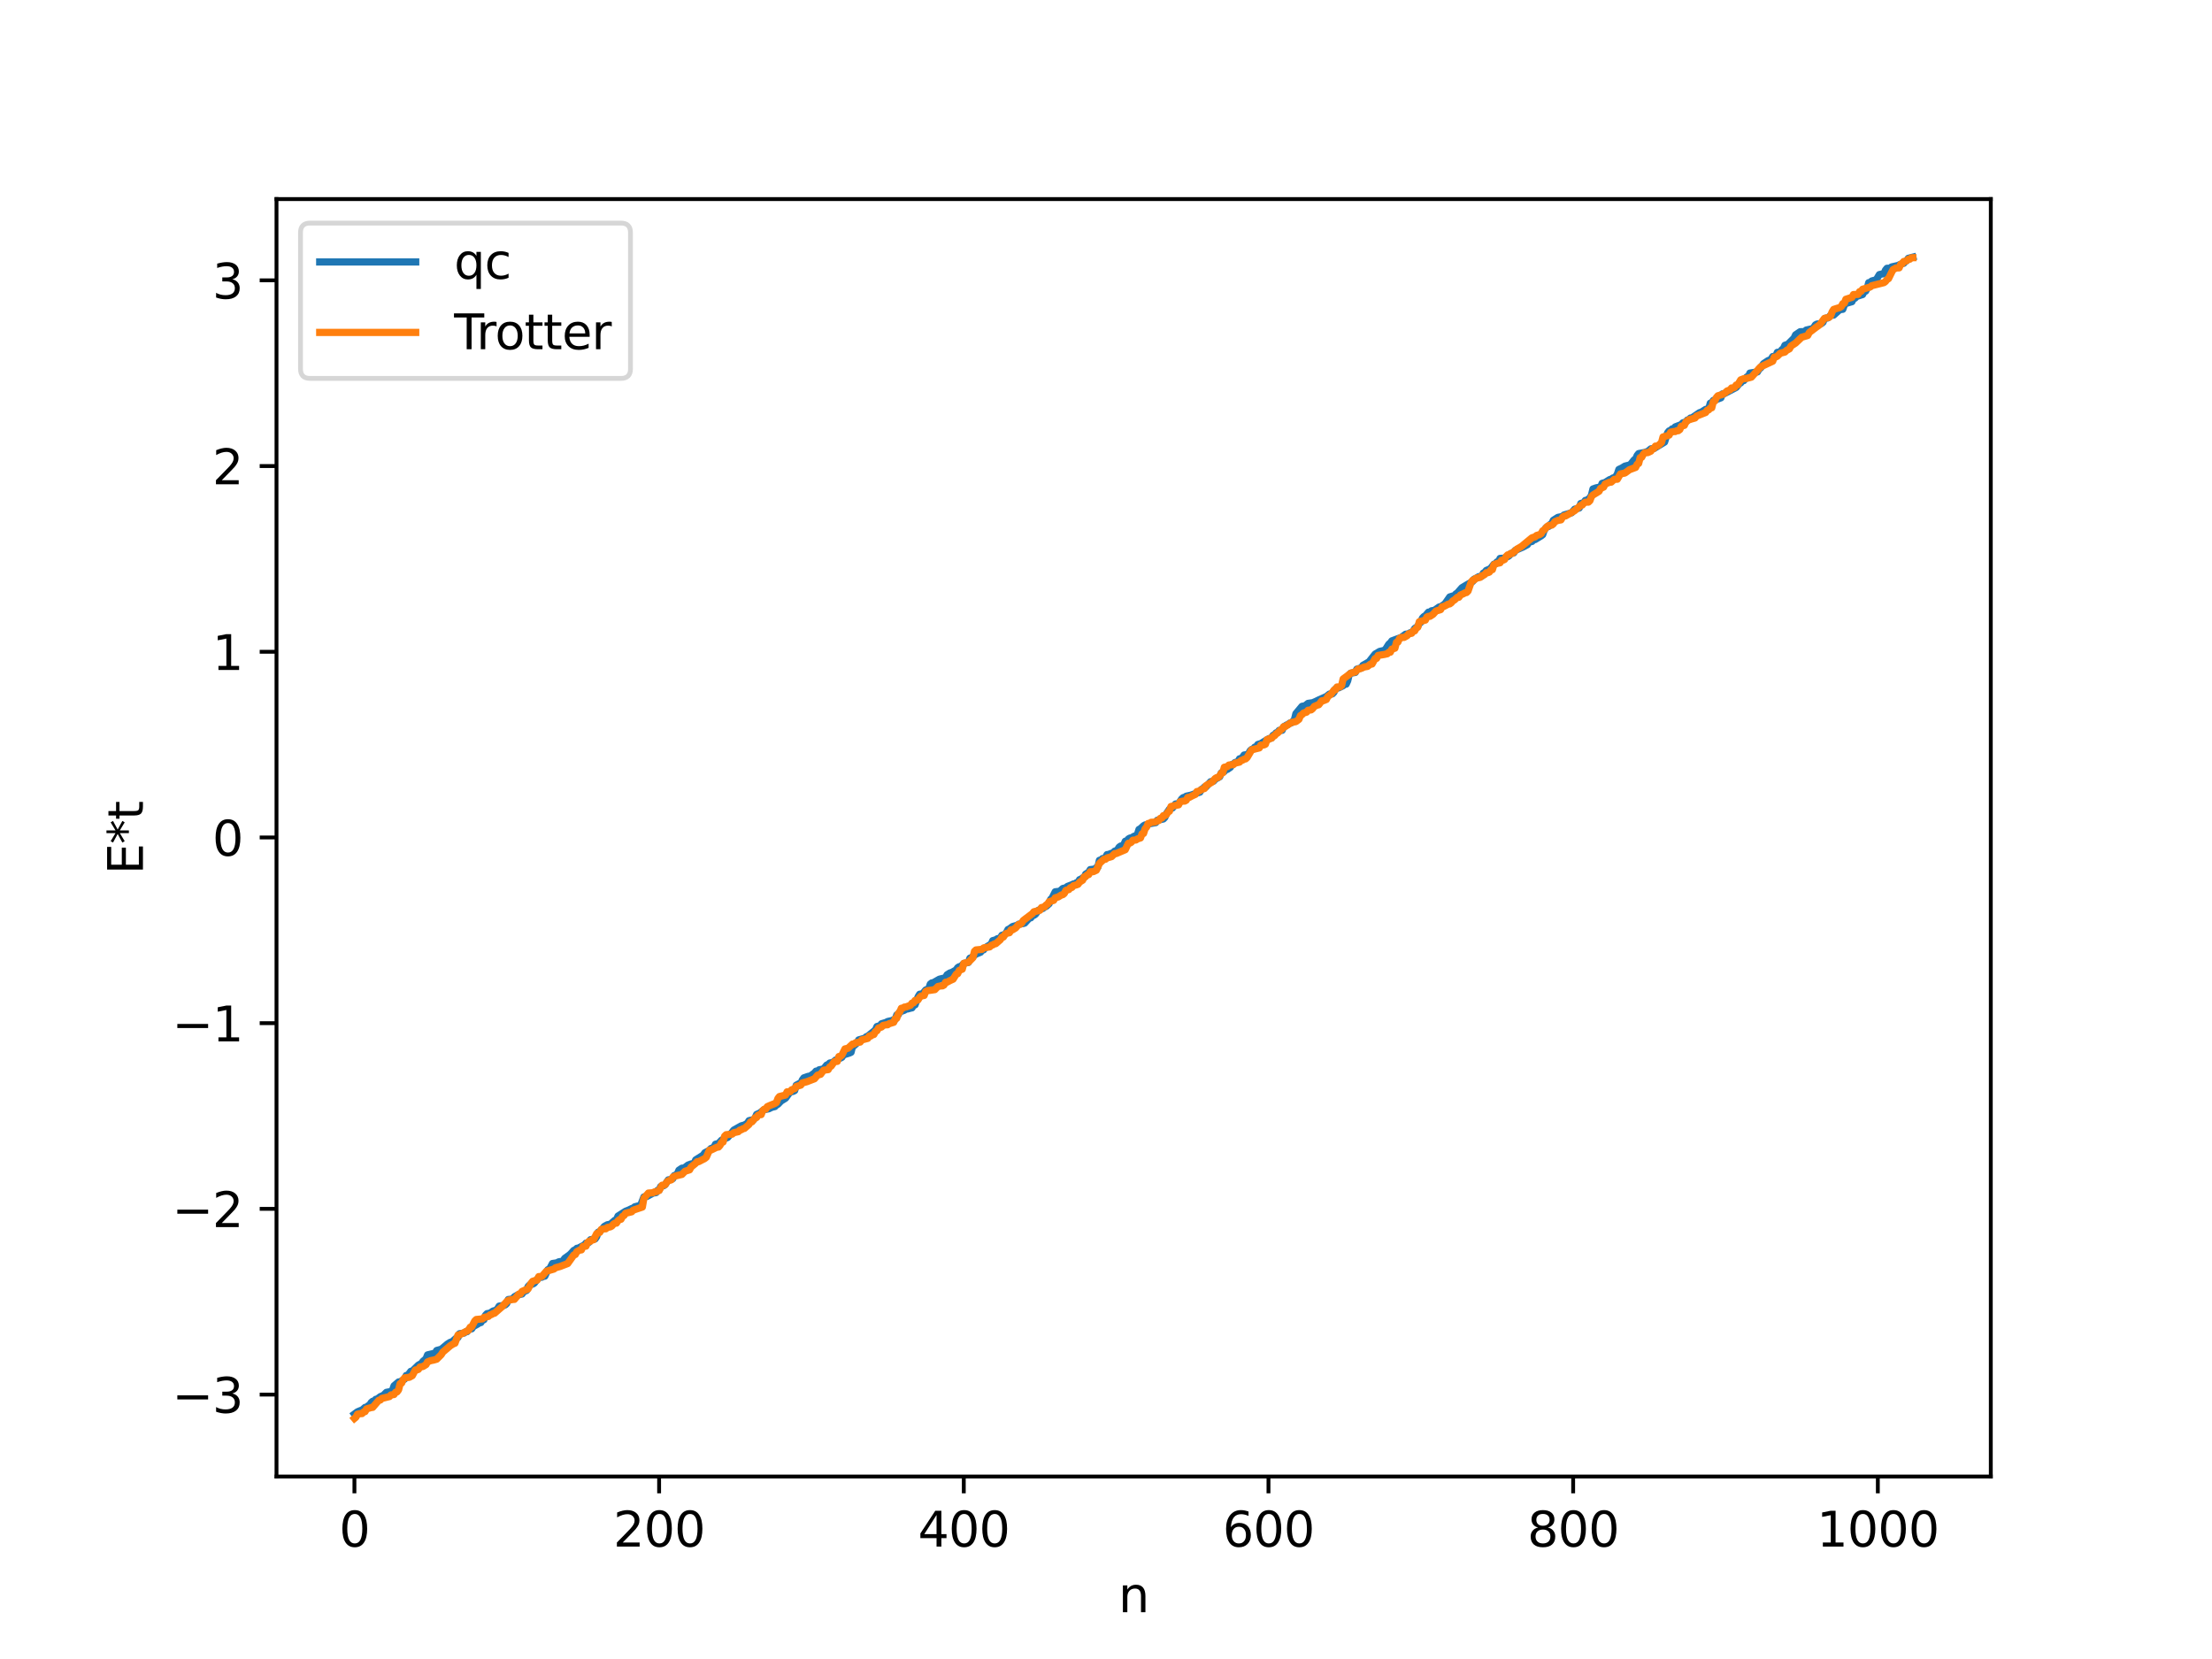 <?xml version="1.0" encoding="utf-8" standalone="no"?>
<!DOCTYPE svg PUBLIC "-//W3C//DTD SVG 1.1//EN"
  "http://www.w3.org/Graphics/SVG/1.1/DTD/svg11.dtd">
<svg xmlns:xlink="http://www.w3.org/1999/xlink" width="460.8pt" height="345.6pt" viewBox="0 0 460.8 345.6" xmlns="http://www.w3.org/2000/svg" version="1.1">
 <defs>
  <style type="text/css">*{stroke-linejoin: round; stroke-linecap: butt}</style>
 </defs>
 <g id="figure_1">
  <g id="patch_1">
   <path d="M 0 345.6 
L 460.8 345.6 
L 460.8 0 
L 0 0 
z
" style="fill: #ffffff"/>
  </g>
  <g id="axes_1">
   <g id="patch_2">
    <path d="M 57.6 307.584 
L 414.72 307.584 
L 414.72 41.472 
L 57.6 41.472 
z
" style="fill: #ffffff"/>
   </g>
   <g id="matplotlib.axis_1">
    <g id="xtick_1">
     <g id="line2d_1">
      <defs>
       <path id="m0842d72acb" d="M 0 0 
L 0 3.5 
" style="stroke: #000000; stroke-width: 0.8"/>
      </defs>
      <g>
       <use xlink:href="#m0842d72acb" x="73.833" y="307.584" style="stroke: #000000; stroke-width: 0.8"/>
      </g>
     </g>
     <g id="text_1">
      <!-- 0 -->
      <g transform="translate(70.651 322.182) scale(0.1 -0.1)">
       <defs>
        <path id="DejaVuSans-30" d="M 2034 4250 
Q 1547 4250 1301 3770 
Q 1056 3291 1056 2328 
Q 1056 1369 1301 889 
Q 1547 409 2034 409 
Q 2525 409 2770 889 
Q 3016 1369 3016 2328 
Q 3016 3291 2770 3770 
Q 2525 4250 2034 4250 
z
M 2034 4750 
Q 2819 4750 3233 4129 
Q 3647 3509 3647 2328 
Q 3647 1150 3233 529 
Q 2819 -91 2034 -91 
Q 1250 -91 836 529 
Q 422 1150 422 2328 
Q 422 3509 836 4129 
Q 1250 4750 2034 4750 
z
" transform="scale(0.016)"/>
       </defs>
       <use xlink:href="#DejaVuSans-30"/>
      </g>
     </g>
    </g>
    <g id="xtick_2">
     <g id="line2d_2">
      <g>
       <use xlink:href="#m0842d72acb" x="137.304" y="307.584" style="stroke: #000000; stroke-width: 0.8"/>
      </g>
     </g>
     <g id="text_2">
      <!-- 200 -->
      <g transform="translate(127.76 322.182) scale(0.1 -0.1)">
       <defs>
        <path id="DejaVuSans-32" d="M 1228 531 
L 3431 531 
L 3431 0 
L 469 0 
L 469 531 
Q 828 903 1448 1529 
Q 2069 2156 2228 2338 
Q 2531 2678 2651 2914 
Q 2772 3150 2772 3378 
Q 2772 3750 2511 3984 
Q 2250 4219 1831 4219 
Q 1534 4219 1204 4116 
Q 875 4013 500 3803 
L 500 4441 
Q 881 4594 1212 4672 
Q 1544 4750 1819 4750 
Q 2544 4750 2975 4387 
Q 3406 4025 3406 3419 
Q 3406 3131 3298 2873 
Q 3191 2616 2906 2266 
Q 2828 2175 2409 1742 
Q 1991 1309 1228 531 
z
" transform="scale(0.016)"/>
       </defs>
       <use xlink:href="#DejaVuSans-32"/>
       <use xlink:href="#DejaVuSans-30" x="63.623"/>
       <use xlink:href="#DejaVuSans-30" x="127.246"/>
      </g>
     </g>
    </g>
    <g id="xtick_3">
     <g id="line2d_3">
      <g>
       <use xlink:href="#m0842d72acb" x="200.775" y="307.584" style="stroke: #000000; stroke-width: 0.8"/>
      </g>
     </g>
     <g id="text_3">
      <!-- 400 -->
      <g transform="translate(191.231 322.182) scale(0.1 -0.1)">
       <defs>
        <path id="DejaVuSans-34" d="M 2419 4116 
L 825 1625 
L 2419 1625 
L 2419 4116 
z
M 2253 4666 
L 3047 4666 
L 3047 1625 
L 3713 1625 
L 3713 1100 
L 3047 1100 
L 3047 0 
L 2419 0 
L 2419 1100 
L 313 1100 
L 313 1709 
L 2253 4666 
z
" transform="scale(0.016)"/>
       </defs>
       <use xlink:href="#DejaVuSans-34"/>
       <use xlink:href="#DejaVuSans-30" x="63.623"/>
       <use xlink:href="#DejaVuSans-30" x="127.246"/>
      </g>
     </g>
    </g>
    <g id="xtick_4">
     <g id="line2d_4">
      <g>
       <use xlink:href="#m0842d72acb" x="264.246" y="307.584" style="stroke: #000000; stroke-width: 0.8"/>
      </g>
     </g>
     <g id="text_4">
      <!-- 600 -->
      <g transform="translate(254.702 322.182) scale(0.1 -0.1)">
       <defs>
        <path id="DejaVuSans-36" d="M 2113 2584 
Q 1688 2584 1439 2293 
Q 1191 2003 1191 1497 
Q 1191 994 1439 701 
Q 1688 409 2113 409 
Q 2538 409 2786 701 
Q 3034 994 3034 1497 
Q 3034 2003 2786 2293 
Q 2538 2584 2113 2584 
z
M 3366 4563 
L 3366 3988 
Q 3128 4100 2886 4159 
Q 2644 4219 2406 4219 
Q 1781 4219 1451 3797 
Q 1122 3375 1075 2522 
Q 1259 2794 1537 2939 
Q 1816 3084 2150 3084 
Q 2853 3084 3261 2657 
Q 3669 2231 3669 1497 
Q 3669 778 3244 343 
Q 2819 -91 2113 -91 
Q 1303 -91 875 529 
Q 447 1150 447 2328 
Q 447 3434 972 4092 
Q 1497 4750 2381 4750 
Q 2619 4750 2861 4703 
Q 3103 4656 3366 4563 
z
" transform="scale(0.016)"/>
       </defs>
       <use xlink:href="#DejaVuSans-36"/>
       <use xlink:href="#DejaVuSans-30" x="63.623"/>
       <use xlink:href="#DejaVuSans-30" x="127.246"/>
      </g>
     </g>
    </g>
    <g id="xtick_5">
     <g id="line2d_5">
      <g>
       <use xlink:href="#m0842d72acb" x="327.717" y="307.584" style="stroke: #000000; stroke-width: 0.8"/>
      </g>
     </g>
     <g id="text_5">
      <!-- 800 -->
      <g transform="translate(318.173 322.182) scale(0.1 -0.1)">
       <defs>
        <path id="DejaVuSans-38" d="M 2034 2216 
Q 1584 2216 1326 1975 
Q 1069 1734 1069 1313 
Q 1069 891 1326 650 
Q 1584 409 2034 409 
Q 2484 409 2743 651 
Q 3003 894 3003 1313 
Q 3003 1734 2745 1975 
Q 2488 2216 2034 2216 
z
M 1403 2484 
Q 997 2584 770 2862 
Q 544 3141 544 3541 
Q 544 4100 942 4425 
Q 1341 4750 2034 4750 
Q 2731 4750 3128 4425 
Q 3525 4100 3525 3541 
Q 3525 3141 3298 2862 
Q 3072 2584 2669 2484 
Q 3125 2378 3379 2068 
Q 3634 1759 3634 1313 
Q 3634 634 3220 271 
Q 2806 -91 2034 -91 
Q 1263 -91 848 271 
Q 434 634 434 1313 
Q 434 1759 690 2068 
Q 947 2378 1403 2484 
z
M 1172 3481 
Q 1172 3119 1398 2916 
Q 1625 2713 2034 2713 
Q 2441 2713 2670 2916 
Q 2900 3119 2900 3481 
Q 2900 3844 2670 4047 
Q 2441 4250 2034 4250 
Q 1625 4250 1398 4047 
Q 1172 3844 1172 3481 
z
" transform="scale(0.016)"/>
       </defs>
       <use xlink:href="#DejaVuSans-38"/>
       <use xlink:href="#DejaVuSans-30" x="63.623"/>
       <use xlink:href="#DejaVuSans-30" x="127.246"/>
      </g>
     </g>
    </g>
    <g id="xtick_6">
     <g id="line2d_6">
      <g>
       <use xlink:href="#m0842d72acb" x="391.188" y="307.584" style="stroke: #000000; stroke-width: 0.8"/>
      </g>
     </g>
     <g id="text_6">
      <!-- 1000 -->
      <g transform="translate(378.463 322.182) scale(0.1 -0.1)">
       <defs>
        <path id="DejaVuSans-31" d="M 794 531 
L 1825 531 
L 1825 4091 
L 703 3866 
L 703 4441 
L 1819 4666 
L 2450 4666 
L 2450 531 
L 3481 531 
L 3481 0 
L 794 0 
L 794 531 
z
" transform="scale(0.016)"/>
       </defs>
       <use xlink:href="#DejaVuSans-31"/>
       <use xlink:href="#DejaVuSans-30" x="63.623"/>
       <use xlink:href="#DejaVuSans-30" x="127.246"/>
       <use xlink:href="#DejaVuSans-30" x="190.869"/>
      </g>
     </g>
    </g>
    <g id="text_7">
     <!-- n -->
     <g transform="translate(232.991 335.861) scale(0.1 -0.1)">
      <defs>
       <path id="DejaVuSans-6e" d="M 3513 2113 
L 3513 0 
L 2938 0 
L 2938 2094 
Q 2938 2591 2744 2837 
Q 2550 3084 2163 3084 
Q 1697 3084 1428 2787 
Q 1159 2491 1159 1978 
L 1159 0 
L 581 0 
L 581 3500 
L 1159 3500 
L 1159 2956 
Q 1366 3272 1645 3428 
Q 1925 3584 2291 3584 
Q 2894 3584 3203 3211 
Q 3513 2838 3513 2113 
z
" transform="scale(0.016)"/>
      </defs>
      <use xlink:href="#DejaVuSans-6e"/>
     </g>
    </g>
   </g>
   <g id="matplotlib.axis_2">
    <g id="ytick_1">
     <g id="line2d_7">
      <defs>
       <path id="m49078c80a0" d="M 0 0 
L -3.5 0 
" style="stroke: #000000; stroke-width: 0.8"/>
      </defs>
      <g>
       <use xlink:href="#m49078c80a0" x="57.6" y="290.514" style="stroke: #000000; stroke-width: 0.8"/>
      </g>
     </g>
     <g id="text_8">
      <!-- −3 -->
      <g transform="translate(35.858 294.313) scale(0.1 -0.1)">
       <defs>
        <path id="DejaVuSans-2212" d="M 678 2272 
L 4684 2272 
L 4684 1741 
L 678 1741 
L 678 2272 
z
" transform="scale(0.016)"/>
        <path id="DejaVuSans-33" d="M 2597 2516 
Q 3050 2419 3304 2112 
Q 3559 1806 3559 1356 
Q 3559 666 3084 287 
Q 2609 -91 1734 -91 
Q 1441 -91 1130 -33 
Q 819 25 488 141 
L 488 750 
Q 750 597 1062 519 
Q 1375 441 1716 441 
Q 2309 441 2620 675 
Q 2931 909 2931 1356 
Q 2931 1769 2642 2001 
Q 2353 2234 1838 2234 
L 1294 2234 
L 1294 2753 
L 1863 2753 
Q 2328 2753 2575 2939 
Q 2822 3125 2822 3475 
Q 2822 3834 2567 4026 
Q 2313 4219 1838 4219 
Q 1578 4219 1281 4162 
Q 984 4106 628 3988 
L 628 4550 
Q 988 4650 1302 4700 
Q 1616 4750 1894 4750 
Q 2613 4750 3031 4423 
Q 3450 4097 3450 3541 
Q 3450 3153 3228 2886 
Q 3006 2619 2597 2516 
z
" transform="scale(0.016)"/>
       </defs>
       <use xlink:href="#DejaVuSans-2212"/>
       <use xlink:href="#DejaVuSans-33" x="83.789"/>
      </g>
     </g>
    </g>
    <g id="ytick_2">
     <g id="line2d_8">
      <g>
       <use xlink:href="#m49078c80a0" x="57.6" y="251.829" style="stroke: #000000; stroke-width: 0.8"/>
      </g>
     </g>
     <g id="text_9">
      <!-- −2 -->
      <g transform="translate(35.858 255.628) scale(0.1 -0.1)">
       <use xlink:href="#DejaVuSans-2212"/>
       <use xlink:href="#DejaVuSans-32" x="83.789"/>
      </g>
     </g>
    </g>
    <g id="ytick_3">
     <g id="line2d_9">
      <g>
       <use xlink:href="#m49078c80a0" x="57.6" y="213.143" style="stroke: #000000; stroke-width: 0.8"/>
      </g>
     </g>
     <g id="text_10">
      <!-- −1 -->
      <g transform="translate(35.858 216.943) scale(0.1 -0.1)">
       <use xlink:href="#DejaVuSans-2212"/>
       <use xlink:href="#DejaVuSans-31" x="83.789"/>
      </g>
     </g>
    </g>
    <g id="ytick_4">
     <g id="line2d_10">
      <g>
       <use xlink:href="#m49078c80a0" x="57.6" y="174.458" style="stroke: #000000; stroke-width: 0.8"/>
      </g>
     </g>
     <g id="text_11">
      <!-- 0 -->
      <g transform="translate(44.237 178.257) scale(0.1 -0.1)">
       <use xlink:href="#DejaVuSans-30"/>
      </g>
     </g>
    </g>
    <g id="ytick_5">
     <g id="line2d_11">
      <g>
       <use xlink:href="#m49078c80a0" x="57.6" y="135.772" style="stroke: #000000; stroke-width: 0.8"/>
      </g>
     </g>
     <g id="text_12">
      <!-- 1 -->
      <g transform="translate(44.237 139.572) scale(0.1 -0.1)">
       <use xlink:href="#DejaVuSans-31"/>
      </g>
     </g>
    </g>
    <g id="ytick_6">
     <g id="line2d_12">
      <g>
       <use xlink:href="#m49078c80a0" x="57.6" y="97.087" style="stroke: #000000; stroke-width: 0.8"/>
      </g>
     </g>
     <g id="text_13">
      <!-- 2 -->
      <g transform="translate(44.237 100.886) scale(0.1 -0.1)">
       <use xlink:href="#DejaVuSans-32"/>
      </g>
     </g>
    </g>
    <g id="ytick_7">
     <g id="line2d_13">
      <g>
       <use xlink:href="#m49078c80a0" x="57.6" y="58.401" style="stroke: #000000; stroke-width: 0.8"/>
      </g>
     </g>
     <g id="text_14">
      <!-- 3 -->
      <g transform="translate(44.237 62.201) scale(0.1 -0.1)">
       <use xlink:href="#DejaVuSans-33"/>
      </g>
     </g>
    </g>
    <g id="text_15">
     <!-- E*t -->
     <g transform="translate(29.778 182.148) rotate(-90) scale(0.1 -0.1)">
      <defs>
       <path id="DejaVuSans-45" d="M 628 4666 
L 3578 4666 
L 3578 4134 
L 1259 4134 
L 1259 2753 
L 3481 2753 
L 3481 2222 
L 1259 2222 
L 1259 531 
L 3634 531 
L 3634 0 
L 628 0 
L 628 4666 
z
" transform="scale(0.016)"/>
       <path id="DejaVuSans-2a" d="M 3009 3897 
L 1888 3291 
L 3009 2681 
L 2828 2375 
L 1778 3009 
L 1778 1831 
L 1422 1831 
L 1422 3009 
L 372 2375 
L 191 2681 
L 1313 3291 
L 191 3897 
L 372 4206 
L 1422 3572 
L 1422 4750 
L 1778 4750 
L 1778 3572 
L 2828 4206 
L 3009 3897 
z
" transform="scale(0.016)"/>
       <path id="DejaVuSans-74" d="M 1172 4494 
L 1172 3500 
L 2356 3500 
L 2356 3053 
L 1172 3053 
L 1172 1153 
Q 1172 725 1289 603 
Q 1406 481 1766 481 
L 2356 481 
L 2356 0 
L 1766 0 
Q 1100 0 847 248 
Q 594 497 594 1153 
L 594 3053 
L 172 3053 
L 172 3500 
L 594 3500 
L 594 4494 
L 1172 4494 
z
" transform="scale(0.016)"/>
      </defs>
      <use xlink:href="#DejaVuSans-45"/>
      <use xlink:href="#DejaVuSans-2a" x="63.184"/>
      <use xlink:href="#DejaVuSans-74" x="113.184"/>
     </g>
    </g>
   </g>
   <g id="line2d_14">
    <path d="M 73.833 294.574 
L 74.467 294.107 
L 75.102 293.839 
L 75.42 293.736 
L 76.054 293.186 
L 76.372 293.169 
L 76.689 292.845 
L 77.006 292.698 
L 77.324 292.172 
L 77.641 291.906 
L 77.958 291.858 
L 78.276 291.499 
L 78.593 291.43 
L 79.228 290.949 
L 79.862 290.676 
L 80.497 290.052 
L 81.449 289.87 
L 81.767 289.59 
L 82.084 288.689 
L 83.036 287.882 
L 83.353 287.853 
L 84.305 287.282 
L 84.623 286.535 
L 84.94 286.522 
L 85.575 285.675 
L 85.892 285.624 
L 87.162 284.376 
L 87.796 284.027 
L 88.114 283.589 
L 88.748 283.049 
L 89.066 282.248 
L 90.335 281.946 
L 90.653 281.886 
L 90.97 281.328 
L 91.922 281.072 
L 93.191 280.008 
L 93.826 279.607 
L 94.143 279.56 
L 95.096 278.7 
L 95.413 278.614 
L 95.73 277.835 
L 96.682 277.699 
L 97 277.453 
L 97.317 277.407 
L 97.634 277.037 
L 97.952 276.85 
L 98.269 276.82 
L 98.586 276.341 
L 99.539 275.812 
L 99.856 275.569 
L 100.173 275.518 
L 100.491 275.012 
L 100.808 274.925 
L 101.125 274.004 
L 101.443 273.663 
L 102.077 273.549 
L 102.712 273.114 
L 103.347 272.944 
L 103.664 272.602 
L 103.981 272.092 
L 104.934 271.94 
L 105.251 271.837 
L 105.568 271.537 
L 105.886 270.713 
L 106.52 270.642 
L 106.838 270.542 
L 107.155 270.146 
L 107.79 269.788 
L 108.424 269.627 
L 108.742 269.571 
L 109.059 269.12 
L 109.694 268.827 
L 110.011 267.998 
L 110.329 267.679 
L 110.963 267.494 
L 111.281 267.325 
L 112.233 266.11 
L 112.867 266.073 
L 113.185 265.89 
L 113.502 265.846 
L 114.137 264.488 
L 114.454 264.41 
L 115.089 263.211 
L 116.041 263.07 
L 116.358 262.871 
L 116.993 262.763 
L 117.31 262.655 
L 117.628 262.143 
L 118.58 261.465 
L 118.897 261.186 
L 119.532 260.478 
L 119.849 260.347 
L 120.167 260.049 
L 120.484 259.996 
L 121.753 259.344 
L 122.071 258.963 
L 122.388 258.949 
L 122.705 258.802 
L 123.023 258.249 
L 123.975 258.092 
L 124.292 257.632 
L 124.61 256.687 
L 124.927 256.578 
L 125.562 255.935 
L 125.879 255.491 
L 126.514 255.136 
L 127.148 255.028 
L 128.1 254.199 
L 128.418 254.159 
L 128.735 253.334 
L 130.322 252.323 
L 130.957 252.073 
L 131.591 251.764 
L 131.909 251.669 
L 132.226 251.398 
L 133.178 251.153 
L 133.496 250.977 
L 134.13 249.344 
L 134.765 249.244 
L 136.034 248.547 
L 136.669 248.443 
L 136.986 247.968 
L 137.304 247.939 
L 137.621 247.186 
L 137.939 247.024 
L 138.256 247.007 
L 138.573 246.771 
L 139.208 245.793 
L 139.843 245.678 
L 140.16 245.533 
L 140.477 244.881 
L 140.795 244.767 
L 141.112 244.511 
L 141.429 243.775 
L 142.064 243.351 
L 142.381 243.347 
L 142.699 243.188 
L 143.334 242.704 
L 143.968 242.474 
L 144.603 242.363 
L 144.92 241.629 
L 146.507 240.618 
L 146.824 240.148 
L 147.777 239.64 
L 148.094 239.263 
L 148.729 239.004 
L 149.046 238.36 
L 149.681 238.213 
L 150.315 237.514 
L 151.585 236.953 
L 152.537 235.828 
L 152.854 235.418 
L 154.441 234.523 
L 155.076 234.357 
L 155.71 233.98 
L 156.028 233.455 
L 156.662 233.314 
L 156.98 233.255 
L 157.297 232.884 
L 157.615 232.155 
L 158.249 231.878 
L 158.884 231.381 
L 159.201 231.176 
L 160.153 230.979 
L 160.788 230.676 
L 161.423 230.518 
L 161.74 230.194 
L 162.058 230.033 
L 162.692 229.369 
L 163.644 228.779 
L 164.279 227.89 
L 164.596 227.503 
L 165.231 227.351 
L 165.548 227.183 
L 165.866 226.074 
L 166.5 225.733 
L 166.818 225.725 
L 167.135 224.973 
L 167.453 224.538 
L 168.405 224.209 
L 168.722 224.201 
L 169.674 223.515 
L 169.991 223.137 
L 170.309 223.117 
L 170.626 222.863 
L 171.578 222.672 
L 172.213 221.877 
L 172.53 221.747 
L 172.848 221.448 
L 173.482 221.332 
L 174.117 220.805 
L 174.434 220.803 
L 174.752 220.436 
L 175.069 220.429 
L 175.386 220.251 
L 175.704 219.76 
L 176.973 219.36 
L 177.291 219.21 
L 177.608 217.933 
L 177.925 217.836 
L 178.56 217.244 
L 178.877 216.63 
L 180.147 216.275 
L 180.464 215.966 
L 180.781 215.853 
L 182.368 214.562 
L 182.686 213.843 
L 183.32 213.67 
L 183.638 213.27 
L 184.59 212.98 
L 184.907 212.798 
L 185.859 212.591 
L 186.177 212.4 
L 186.494 212.373 
L 186.811 211.419 
L 187.129 211.388 
L 187.446 210.801 
L 188.398 210.45 
L 188.715 210.215 
L 189.033 210.195 
L 189.667 210.025 
L 189.985 209.958 
L 190.302 209.434 
L 190.62 209.337 
L 191.254 207.651 
L 191.572 207.121 
L 192.206 207.013 
L 192.841 206.232 
L 193.476 205.967 
L 193.793 205.004 
L 194.11 204.756 
L 194.428 204.708 
L 195.697 203.982 
L 196.967 203.674 
L 197.284 203.069 
L 197.919 202.666 
L 198.236 202.595 
L 199.188 202.047 
L 199.505 201.573 
L 199.823 201.382 
L 200.14 201.358 
L 200.775 200.711 
L 201.41 200.553 
L 201.727 200.504 
L 202.044 199.607 
L 202.362 199.492 
L 203.314 198.755 
L 204.266 198.372 
L 204.583 197.925 
L 204.9 197.874 
L 205.218 197.447 
L 206.487 196.661 
L 206.805 195.951 
L 207.439 195.776 
L 207.757 195.554 
L 208.391 195.405 
L 208.709 194.844 
L 209.343 194.659 
L 209.661 194.252 
L 209.978 193.635 
L 210.296 193.496 
L 210.93 193.015 
L 211.565 192.842 
L 211.882 192.778 
L 212.2 192.528 
L 213.152 192.393 
L 213.469 192.291 
L 214.104 191.6 
L 214.421 191.25 
L 214.739 191.201 
L 215.056 190.756 
L 215.373 190.678 
L 215.691 190.458 
L 216.325 189.627 
L 216.96 189.31 
L 217.277 189.233 
L 217.595 188.934 
L 217.912 188.838 
L 218.547 188.272 
L 218.864 187.357 
L 219.181 187.052 
L 219.816 185.778 
L 220.768 185.663 
L 221.403 185.085 
L 222.038 184.934 
L 222.355 184.662 
L 223.307 184.299 
L 223.624 184.136 
L 223.942 184.109 
L 224.259 183.877 
L 224.577 183.839 
L 224.894 183.244 
L 225.211 183.158 
L 225.529 182.871 
L 225.846 182.803 
L 226.163 182.094 
L 226.798 181.707 
L 227.115 181.15 
L 228.067 181.05 
L 228.385 180.732 
L 228.702 180.66 
L 229.02 179.219 
L 229.337 179.189 
L 229.654 178.861 
L 229.972 178.823 
L 230.289 178.664 
L 230.606 178.03 
L 230.924 177.996 
L 231.558 177.748 
L 231.876 177.715 
L 232.193 177.318 
L 232.51 177.216 
L 232.828 176.967 
L 233.145 176.464 
L 233.462 176.24 
L 233.78 176.197 
L 234.097 175.986 
L 234.415 175.241 
L 234.732 175.182 
L 235.049 174.789 
L 235.367 174.585 
L 235.684 174.541 
L 236.319 174.171 
L 236.636 174.11 
L 236.953 173.78 
L 237.271 172.786 
L 237.588 172.619 
L 238.223 172.023 
L 238.54 171.844 
L 239.175 171.769 
L 239.492 171.594 
L 240.444 171.427 
L 240.762 171.37 
L 241.079 170.868 
L 242.348 170.609 
L 242.666 170.287 
L 242.983 169.506 
L 243.618 168.57 
L 244.253 168.317 
L 244.887 167.486 
L 245.522 167.418 
L 246.157 166.449 
L 246.474 166.159 
L 246.791 166.091 
L 247.109 165.863 
L 248.061 165.654 
L 249.33 165.215 
L 249.965 165.016 
L 250.282 164.438 
L 250.6 164.287 
L 250.917 163.936 
L 251.234 163.916 
L 252.186 162.846 
L 252.821 162.715 
L 253.139 162.344 
L 254.091 161.812 
L 254.408 161.012 
L 254.725 160.778 
L 255.043 160.708 
L 255.36 160.294 
L 255.677 160.278 
L 256.312 159.843 
L 256.629 159.269 
L 256.947 159.182 
L 257.264 158.847 
L 257.899 158.662 
L 258.216 158.068 
L 258.534 158.006 
L 258.851 157.73 
L 259.168 157.284 
L 259.803 157.198 
L 260.12 156.947 
L 260.438 156.379 
L 260.755 156.113 
L 261.072 156.039 
L 261.39 155.64 
L 261.707 155.571 
L 262.024 155.088 
L 262.659 154.903 
L 264.246 153.919 
L 264.881 153.742 
L 265.198 153.188 
L 265.515 153.041 
L 265.833 152.668 
L 266.15 152.59 
L 266.467 152.16 
L 267.102 152.133 
L 267.42 151.408 
L 268.054 151.014 
L 268.372 150.906 
L 268.689 150.629 
L 269.006 150.59 
L 269.641 149.949 
L 269.958 148.664 
L 271.228 147.142 
L 271.862 147.024 
L 272.497 146.524 
L 273.449 146.39 
L 274.084 146.118 
L 274.719 145.805 
L 276.305 145.098 
L 276.94 144.598 
L 277.575 144.538 
L 277.892 144.21 
L 278.21 143.494 
L 278.527 143.332 
L 278.844 143.31 
L 279.796 142.837 
L 280.114 142.543 
L 280.431 142.522 
L 280.748 141.836 
L 281.066 140.525 
L 281.383 140.236 
L 282.335 140.083 
L 282.653 139.398 
L 283.287 139.208 
L 283.605 139.176 
L 283.922 138.602 
L 285.191 137.873 
L 286.461 136.26 
L 287.413 135.696 
L 288.048 135.556 
L 288.365 135.482 
L 288.682 135.195 
L 289.317 134.186 
L 289.634 133.936 
L 289.952 133.504 
L 291.539 132.916 
L 291.856 132.818 
L 292.808 132.121 
L 293.443 132.055 
L 293.76 131.814 
L 294.077 131.761 
L 294.395 131.441 
L 294.712 130.918 
L 295.347 130.484 
L 295.664 129.892 
L 295.981 129.644 
L 296.299 128.783 
L 296.616 128.443 
L 296.934 128.277 
L 297.568 127.522 
L 297.886 127.497 
L 298.203 127.243 
L 298.838 127.125 
L 299.79 126.45 
L 300.107 126.398 
L 300.742 125.983 
L 301.059 125.715 
L 302.011 124.35 
L 302.646 124.153 
L 302.963 124.116 
L 303.281 123.721 
L 303.598 123.522 
L 304.55 122.436 
L 305.502 121.865 
L 306.772 121.137 
L 307.089 120.64 
L 307.406 120.519 
L 308.041 120.128 
L 308.676 120.04 
L 308.993 119.403 
L 309.31 119.213 
L 309.628 118.828 
L 310.262 118.568 
L 310.58 118.348 
L 311.215 117.527 
L 311.532 117.47 
L 311.849 117.051 
L 312.167 117.044 
L 312.484 116.329 
L 313.436 116.266 
L 313.753 115.998 
L 314.071 115.965 
L 314.388 115.768 
L 314.705 115.313 
L 315.34 115.173 
L 315.658 114.651 
L 317.244 113.973 
L 318.196 113.455 
L 318.514 112.938 
L 319.148 112.798 
L 319.466 112.437 
L 319.783 112.408 
L 321.053 111.633 
L 321.37 111.381 
L 321.687 110.477 
L 322.005 109.996 
L 322.322 109.73 
L 322.639 109.649 
L 322.957 109.231 
L 323.274 109.025 
L 323.591 108.376 
L 324.543 107.774 
L 325.496 107.594 
L 325.813 107.28 
L 327.4 106.818 
L 328.034 106.07 
L 328.986 105.831 
L 329.304 104.887 
L 329.939 104.713 
L 330.256 104.245 
L 330.573 104.212 
L 331.208 103.716 
L 331.525 103.152 
L 331.843 101.86 
L 332.477 101.634 
L 333.112 101.503 
L 333.429 101.485 
L 333.747 100.686 
L 334.381 100.512 
L 335.334 99.901 
L 335.651 99.826 
L 335.968 99.583 
L 336.286 99.499 
L 336.603 99.278 
L 336.92 98.758 
L 337.238 97.793 
L 337.872 97.493 
L 338.507 97.101 
L 339.459 96.869 
L 339.777 96.621 
L 340.411 95.809 
L 340.729 95.604 
L 341.046 94.883 
L 341.363 94.489 
L 342.633 94.252 
L 343.267 94.028 
L 343.902 93.504 
L 344.537 93.443 
L 346.758 92.096 
L 347.393 90.145 
L 347.71 89.769 
L 348.028 89.656 
L 348.345 89.335 
L 348.662 89.33 
L 348.98 88.927 
L 350.249 88.443 
L 350.567 88.085 
L 351.201 87.891 
L 351.519 87.491 
L 351.836 87.41 
L 352.153 87.087 
L 352.471 87.046 
L 354.058 85.959 
L 354.375 85.886 
L 355.327 85.276 
L 355.962 85.118 
L 356.279 83.988 
L 356.596 83.879 
L 356.914 83.422 
L 357.548 83.234 
L 358.5 82.874 
L 358.818 82.052 
L 359.135 82.035 
L 361.674 80.715 
L 362.309 79.931 
L 362.626 79.758 
L 362.943 79.298 
L 363.261 79.294 
L 363.896 78.515 
L 364.213 78.484 
L 364.53 77.721 
L 366.117 77.47 
L 366.434 76.888 
L 366.752 76.677 
L 367.386 75.752 
L 368.339 75.115 
L 368.656 75.018 
L 368.973 74.791 
L 369.291 74.274 
L 369.925 74.2 
L 370.243 73.399 
L 370.877 73.321 
L 371.195 72.847 
L 371.512 72.608 
L 371.829 71.927 
L 372.464 71.707 
L 373.734 70.428 
L 374.051 69.753 
L 375.003 69.104 
L 375.955 69.072 
L 376.272 68.755 
L 377.542 68.467 
L 377.859 68.203 
L 378.177 67.689 
L 378.494 67.509 
L 379.446 67.396 
L 379.763 67.141 
L 380.081 66.406 
L 380.398 66.268 
L 380.715 66.254 
L 381.033 66.027 
L 381.35 65.664 
L 381.985 65.638 
L 383.254 64.512 
L 383.889 64.433 
L 384.206 63.574 
L 384.524 63.221 
L 385.793 62.85 
L 386.11 62.18 
L 386.428 62.119 
L 386.745 61.756 
L 388.015 61.362 
L 388.332 60.76 
L 388.649 60.649 
L 388.967 60.076 
L 389.284 58.884 
L 389.601 58.853 
L 389.919 58.535 
L 390.871 58.273 
L 391.505 57.201 
L 392.14 57.054 
L 392.458 57.043 
L 392.775 56.278 
L 393.092 55.889 
L 393.727 55.878 
L 394.044 55.606 
L 395.314 55.322 
L 396.266 54.904 
L 396.583 54.848 
L 396.9 54.48 
L 397.218 54.294 
L 397.535 53.808 
L 398.487 53.568 
L 398.487 53.568 
" clip-path="url(#p1d87077b25)" style="fill: none; stroke: #1f77b4; stroke-width: 1.5; stroke-linecap: square"/>
   </g>
   <g id="line2d_15">
    <path d="M 73.833 295.488 
L 74.15 295.224 
L 74.467 294.609 
L 75.102 294.477 
L 75.42 294.477 
L 75.737 294.147 
L 76.054 294.068 
L 76.372 293.498 
L 77.324 293.219 
L 77.641 293.184 
L 78.91 291.708 
L 79.228 291.654 
L 79.545 291.323 
L 81.132 290.933 
L 81.449 290.591 
L 82.084 290.506 
L 82.401 290.041 
L 82.719 289.952 
L 83.036 289.526 
L 83.353 288.238 
L 83.671 288.119 
L 83.988 287.394 
L 84.305 287.026 
L 85.258 286.922 
L 85.892 286.572 
L 86.527 285.391 
L 86.844 285.391 
L 87.162 285.267 
L 87.479 284.786 
L 88.114 284.664 
L 88.748 284.273 
L 89.066 283.704 
L 89.7 283.453 
L 90.335 283.326 
L 90.97 283.144 
L 91.922 282.191 
L 92.239 281.676 
L 93.826 280.327 
L 94.461 279.938 
L 94.778 279.823 
L 95.413 278.105 
L 95.73 278.077 
L 97.634 277.096 
L 97.952 276.481 
L 98.269 276.401 
L 98.904 275.174 
L 99.221 274.872 
L 100.491 274.749 
L 100.808 274.456 
L 101.76 274.23 
L 102.077 273.913 
L 102.395 273.842 
L 102.712 273.629 
L 103.029 273.567 
L 104.616 272.183 
L 105.568 271.133 
L 105.886 270.893 
L 106.838 270.688 
L 107.155 270.688 
L 108.107 269.561 
L 108.424 269.539 
L 108.742 269.032 
L 109.377 268.746 
L 110.011 268.507 
L 110.646 267.313 
L 110.963 266.92 
L 111.598 266.717 
L 111.915 266.658 
L 112.233 265.936 
L 112.867 265.916 
L 113.82 264.825 
L 115.406 264.366 
L 115.724 264.092 
L 116.676 263.835 
L 117.31 263.587 
L 118.262 263.223 
L 119.532 261.436 
L 119.849 261.341 
L 120.167 260.748 
L 120.801 260.399 
L 121.119 260.378 
L 121.436 259.655 
L 122.071 259.595 
L 122.388 258.865 
L 122.705 258.585 
L 123.023 258.572 
L 123.34 258.274 
L 123.658 258.265 
L 124.292 256.996 
L 124.927 256.732 
L 125.244 256.117 
L 125.879 255.985 
L 126.196 255.985 
L 126.514 255.709 
L 127.148 255.576 
L 127.466 255.403 
L 127.783 255.006 
L 128.1 254.821 
L 128.418 254.804 
L 128.735 254.313 
L 129.053 254.063 
L 129.37 253.995 
L 129.687 253.393 
L 130.005 253.216 
L 130.322 252.746 
L 131.591 252.441 
L 131.909 252.099 
L 133.178 251.669 
L 133.813 251.46 
L 134.13 249.626 
L 135.082 248.534 
L 136.034 248.475 
L 136.352 248.284 
L 136.669 248.254 
L 137.304 248.009 
L 137.939 246.899 
L 138.256 246.899 
L 138.573 246.775 
L 138.891 246.259 
L 139.208 245.983 
L 139.843 245.781 
L 140.16 245.212 
L 140.795 244.961 
L 141.429 244.801 
L 142.064 244.652 
L 142.699 244.001 
L 143.651 243.699 
L 143.968 243.113 
L 144.92 242.336 
L 145.238 242 
L 145.555 241.991 
L 146.824 241.331 
L 147.142 241.067 
L 147.777 239.613 
L 148.094 239.585 
L 149.363 238.974 
L 149.681 238.954 
L 149.998 238.604 
L 150.315 237.989 
L 150.633 237.909 
L 150.95 236.682 
L 151.267 236.38 
L 152.537 236.257 
L 152.854 235.964 
L 153.806 235.749 
L 154.124 235.42 
L 154.441 235.35 
L 154.758 235.137 
L 155.076 235.075 
L 156.028 234.251 
L 156.345 233.727 
L 156.662 233.691 
L 157.297 232.851 
L 157.615 232.789 
L 157.932 232.318 
L 158.249 232.196 
L 158.567 232.196 
L 158.884 231.369 
L 159.201 231.069 
L 159.519 231.047 
L 159.836 230.54 
L 160.471 230.254 
L 161.423 229.875 
L 161.74 229.672 
L 162.058 228.821 
L 162.375 228.428 
L 163.644 228.114 
L 163.962 227.444 
L 164.596 227.424 
L 164.914 227.021 
L 165.548 226.783 
L 165.866 226.333 
L 166.818 226.055 
L 167.135 225.6 
L 168.087 225.343 
L 168.722 225.095 
L 169.674 224.731 
L 170.309 223.979 
L 170.943 223.8 
L 171.578 222.944 
L 172.53 222.822 
L 172.848 222.256 
L 173.165 222.077 
L 173.8 221.163 
L 174.434 221.103 
L 174.752 220.093 
L 175.069 220.08 
L 175.386 219.782 
L 176.021 218.504 
L 176.656 218.366 
L 177.608 217.493 
L 177.925 217.493 
L 178.243 217.217 
L 179.195 217.084 
L 179.512 216.644 
L 180.781 216.312 
L 181.099 215.821 
L 181.416 215.813 
L 181.734 215.571 
L 182.051 215.503 
L 182.368 214.901 
L 182.686 214.724 
L 183.003 214.17 
L 183.638 213.949 
L 183.955 213.607 
L 184.59 213.484 
L 184.907 213.478 
L 185.224 213.255 
L 186.177 212.968 
L 186.494 212.2 
L 186.811 212.121 
L 187.129 211.134 
L 187.446 210.796 
L 187.763 210.042 
L 188.081 210.001 
L 188.398 209.792 
L 188.715 209.767 
L 189.667 209.416 
L 189.985 208.967 
L 190.302 208.911 
L 190.62 208.407 
L 190.937 208.407 
L 191.254 208.283 
L 191.572 207.767 
L 191.889 207.491 
L 192.524 207.371 
L 192.841 206.551 
L 193.158 206.388 
L 194.745 206.16 
L 195.38 205.509 
L 196.015 205.377 
L 196.332 205.377 
L 196.649 205.206 
L 196.967 204.621 
L 197.284 204.609 
L 197.919 204.269 
L 198.553 203.981 
L 199.188 202.954 
L 199.505 202.839 
L 199.823 202.154 
L 200.458 201.904 
L 200.775 200.669 
L 201.727 200.462 
L 202.679 199.497 
L 202.996 198.19 
L 203.314 197.888 
L 204.583 197.764 
L 204.9 197.472 
L 206.17 197.257 
L 206.487 196.928 
L 206.805 196.858 
L 207.122 196.645 
L 207.439 196.583 
L 208.391 195.759 
L 208.709 195.235 
L 209.026 195.199 
L 209.343 194.692 
L 209.661 194.435 
L 210.296 194.297 
L 210.613 193.704 
L 210.93 193.704 
L 211.565 193.319 
L 212.2 192.577 
L 212.517 192.555 
L 212.834 192.295 
L 213.152 191.761 
L 215.056 190.329 
L 215.373 189.936 
L 216.643 189.622 
L 216.96 189.059 
L 217.595 188.932 
L 217.912 188.529 
L 218.229 188.346 
L 218.547 187.841 
L 219.499 187.563 
L 219.816 187.034 
L 220.451 186.851 
L 221.086 186.45 
L 221.403 186.375 
L 221.72 186.12 
L 222.038 185.487 
L 222.672 185.308 
L 222.99 184.912 
L 223.307 184.865 
L 223.624 184.492 
L 224.259 184.33 
L 224.577 184.207 
L 224.894 183.764 
L 225.529 183.364 
L 225.846 182.671 
L 226.163 182.611 
L 226.481 182.25 
L 226.798 182.193 
L 227.115 181.601 
L 227.75 181.588 
L 228.385 181.29 
L 229.02 179.874 
L 229.972 179.001 
L 230.289 179.001 
L 230.606 178.725 
L 231.558 178.455 
L 232.193 177.837 
L 232.51 177.82 
L 234.415 177.011 
L 235.049 175.678 
L 235.367 175.642 
L 235.684 175.457 
L 236.001 175.029 
L 236.636 174.986 
L 236.953 174.763 
L 237.588 174.565 
L 237.905 173.708 
L 238.223 173.629 
L 238.54 172.642 
L 238.858 172.304 
L 239.175 171.55 
L 239.492 171.509 
L 239.81 171.299 
L 240.444 171.275 
L 241.396 170.924 
L 241.714 170.475 
L 242.031 170.419 
L 242.348 169.915 
L 242.666 169.915 
L 242.983 169.688 
L 243.3 169.165 
L 243.618 168.999 
L 243.935 168.005 
L 244.887 167.784 
L 245.522 167.668 
L 245.839 167.017 
L 246.474 166.885 
L 246.791 166.885 
L 247.109 166.714 
L 247.426 166.129 
L 247.743 166.117 
L 248.378 165.776 
L 249.013 165.489 
L 249.33 164.895 
L 249.648 164.85 
L 250.6 164.347 
L 250.917 164.269 
L 251.234 163.662 
L 252.504 162.918 
L 253.139 162.177 
L 253.456 161.99 
L 253.773 161.97 
L 254.091 161.62 
L 254.408 161.069 
L 254.725 161.005 
L 255.043 159.831 
L 255.677 159.698 
L 255.995 159.375 
L 256.947 159.272 
L 257.264 158.98 
L 258.216 158.764 
L 258.534 158.436 
L 258.851 158.352 
L 259.168 158.153 
L 259.486 158.091 
L 259.803 157.799 
L 260.755 156.2 
L 262.342 155.805 
L 262.659 155.212 
L 263.294 155.19 
L 263.611 155.038 
L 263.929 154.084 
L 264.246 154.063 
L 264.563 153.803 
L 264.881 153.784 
L 265.198 153.42 
L 265.515 153.269 
L 265.833 152.891 
L 266.15 152.688 
L 266.785 152.068 
L 267.102 151.836 
L 267.42 151.377 
L 267.737 151.358 
L 269.006 150.513 
L 269.958 150.325 
L 270.593 149.854 
L 270.91 149.071 
L 271.228 148.889 
L 271.545 148.542 
L 272.18 148.359 
L 272.497 147.958 
L 273.132 147.883 
L 273.449 147.628 
L 273.767 147.174 
L 274.401 146.901 
L 274.719 146.816 
L 275.353 146 
L 275.671 145.975 
L 276.305 145.714 
L 276.623 145.093 
L 277.258 144.631 
L 277.892 143.758 
L 278.21 143.701 
L 278.527 143.109 
L 279.162 143.096 
L 279.479 142.798 
L 279.796 141.44 
L 281.066 140.509 
L 281.383 140.233 
L 282.335 139.963 
L 282.97 139.345 
L 283.287 139.328 
L 284.239 138.936 
L 284.874 138.829 
L 285.509 138.344 
L 285.826 138.329 
L 286.461 137.186 
L 286.778 137.15 
L 287.096 136.537 
L 288.365 136.338 
L 289 136.193 
L 289.317 135.874 
L 289.634 135.866 
L 289.952 135.216 
L 290.586 135.039 
L 290.904 133.812 
L 291.221 133.75 
L 291.539 133.017 
L 291.856 132.807 
L 292.491 132.783 
L 293.125 132.432 
L 293.443 132.032 
L 294.077 131.927 
L 294.395 131.422 
L 294.712 131.422 
L 295.029 130.865 
L 295.347 130.673 
L 295.664 129.513 
L 296.934 129.176 
L 297.251 128.525 
L 297.568 128.393 
L 297.886 128.393 
L 298.52 127.984 
L 299.155 127.284 
L 299.79 127.1 
L 300.107 126.997 
L 300.424 126.403 
L 300.742 126.358 
L 301.694 125.855 
L 302.011 125.801 
L 302.329 125.57 
L 302.646 125.17 
L 302.963 125.006 
L 303.598 124.426 
L 303.915 124.422 
L 304.233 123.957 
L 304.867 123.685 
L 305.185 123.498 
L 305.502 123.442 
L 305.82 123.128 
L 306.454 121.31 
L 306.772 120.883 
L 307.089 120.838 
L 307.406 120.488 
L 308.358 120.272 
L 308.676 119.944 
L 308.993 119.86 
L 309.31 119.66 
L 309.628 119.307 
L 309.945 119.307 
L 310.262 119.183 
L 310.58 118.702 
L 310.897 118.667 
L 311.215 117.62 
L 311.849 117.375 
L 312.484 117.242 
L 312.801 116.72 
L 313.119 116.698 
L 313.436 116.546 
L 313.753 115.921 
L 314.071 115.592 
L 314.388 115.571 
L 314.705 115.311 
L 315.023 115.292 
L 315.34 114.927 
L 315.658 114.777 
L 315.975 114.399 
L 316.927 113.854 
L 319.148 112.021 
L 319.783 111.833 
L 320.1 111.545 
L 320.735 111.362 
L 321.053 111.16 
L 321.37 110.579 
L 321.687 110.397 
L 322.322 109.675 
L 322.639 109.466 
L 323.274 109.391 
L 323.591 109.136 
L 323.909 108.682 
L 324.543 108.409 
L 325.178 108.301 
L 325.496 107.759 
L 325.813 107.508 
L 326.13 107.483 
L 328.034 106.38 
L 329.304 105.266 
L 329.621 105.209 
L 329.939 104.809 
L 330.256 104.617 
L 330.891 104.604 
L 331.208 104.306 
L 331.525 103.455 
L 331.843 103.117 
L 333.112 102.341 
L 333.429 101.741 
L 334.064 101.471 
L 334.381 100.836 
L 335.334 100.444 
L 335.651 100.437 
L 336.286 99.852 
L 336.92 99.832 
L 337.555 98.741 
L 338.507 98.541 
L 339.459 97.846 
L 340.729 97.374 
L 341.046 96.724 
L 341.363 96.547 
L 341.681 95.32 
L 341.998 95.258 
L 342.315 94.664 
L 342.633 94.315 
L 343.267 94.291 
L 343.902 93.989 
L 344.22 93.537 
L 344.537 93.435 
L 344.854 92.93 
L 345.172 92.93 
L 345.489 92.781 
L 346.124 92.181 
L 346.441 91.021 
L 347.71 90.648 
L 348.028 90.033 
L 348.662 89.901 
L 348.98 89.901 
L 349.297 89.73 
L 349.615 89.726 
L 349.932 89.492 
L 350.249 88.792 
L 350.884 88.608 
L 351.201 87.911 
L 351.836 87.439 
L 353.105 87.078 
L 353.423 86.678 
L 355.327 85.929 
L 355.644 85.465 
L 355.962 85.376 
L 356.279 85.006 
L 356.596 84.95 
L 356.914 83.662 
L 357.231 83.543 
L 357.548 82.818 
L 357.866 82.45 
L 358.818 82.17 
L 359.453 81.78 
L 359.77 81.452 
L 360.405 81.216 
L 360.722 80.815 
L 361.039 80.815 
L 361.357 80.691 
L 361.674 80.21 
L 361.991 80.175 
L 362.626 79.128 
L 363.261 78.883 
L 363.896 78.821 
L 364.848 78.568 
L 366.752 76.435 
L 369.291 75.247 
L 369.608 74.393 
L 369.925 74.373 
L 370.243 74.209 
L 370.877 73.587 
L 371.829 73.341 
L 372.147 73.012 
L 372.781 72.668 
L 373.099 72.087 
L 374.051 71.47 
L 375.32 70.265 
L 376.59 69.88 
L 376.907 69.266 
L 378.177 68.296 
L 379.129 67.607 
L 379.763 66.717 
L 380.081 66.317 
L 381.033 66.112 
L 381.35 65.814 
L 381.667 64.963 
L 381.985 64.456 
L 382.62 64.254 
L 383.254 64.063 
L 383.572 63.849 
L 383.889 63.249 
L 384.206 63.169 
L 384.524 62.344 
L 385.158 62.141 
L 385.793 61.945 
L 386.11 61.36 
L 387.062 61.324 
L 387.38 60.756 
L 387.697 60.699 
L 388.015 60.249 
L 389.601 59.79 
L 389.919 59.516 
L 392.458 58.882 
L 392.775 58.647 
L 393.092 58.232 
L 393.41 58.055 
L 394.044 56.765 
L 394.362 56.172 
L 394.996 55.823 
L 395.631 55.799 
L 395.948 55.045 
L 396.266 54.943 
L 396.583 54.47 
L 396.9 54.438 
L 397.218 54.289 
L 397.535 54.009 
L 397.853 53.996 
L 398.17 53.698 
L 398.487 53.689 
L 398.487 53.689 
" clip-path="url(#p1d87077b25)" style="fill: none; stroke: #ff7f0e; stroke-width: 1.5; stroke-linecap: square"/>
   </g>
   <g id="patch_3">
    <path d="M 57.6 307.584 
L 57.6 41.472 
" style="fill: none; stroke: #000000; stroke-width: 0.8; stroke-linejoin: miter; stroke-linecap: square"/>
   </g>
   <g id="patch_4">
    <path d="M 414.72 307.584 
L 414.72 41.472 
" style="fill: none; stroke: #000000; stroke-width: 0.8; stroke-linejoin: miter; stroke-linecap: square"/>
   </g>
   <g id="patch_5">
    <path d="M 57.6 307.584 
L 414.72 307.584 
" style="fill: none; stroke: #000000; stroke-width: 0.8; stroke-linejoin: miter; stroke-linecap: square"/>
   </g>
   <g id="patch_6">
    <path d="M 57.6 41.472 
L 414.72 41.472 
" style="fill: none; stroke: #000000; stroke-width: 0.8; stroke-linejoin: miter; stroke-linecap: square"/>
   </g>
   <g id="legend_1">
    <g id="patch_7">
     <path d="M 64.6 78.828 
L 129.342 78.828 
Q 131.342 78.828 131.342 76.828 
L 131.342 48.472 
Q 131.342 46.472 129.342 46.472 
L 64.6 46.472 
Q 62.6 46.472 62.6 48.472 
L 62.6 76.828 
Q 62.6 78.828 64.6 78.828 
z
" style="fill: #ffffff; opacity: 0.8; stroke: #cccccc; stroke-linejoin: miter"/>
    </g>
    <g id="line2d_16">
     <path d="M 66.6 54.57 
L 76.6 54.57 
L 86.6 54.57 
" style="fill: none; stroke: #1f77b4; stroke-width: 1.5; stroke-linecap: square"/>
    </g>
    <g id="text_16">
     <!-- qc -->
     <g transform="translate(94.6 58.07) scale(0.1 -0.1)">
      <defs>
       <path id="DejaVuSans-71" d="M 947 1747 
Q 947 1113 1208 752 
Q 1469 391 1925 391 
Q 2381 391 2643 752 
Q 2906 1113 2906 1747 
Q 2906 2381 2643 2742 
Q 2381 3103 1925 3103 
Q 1469 3103 1208 2742 
Q 947 2381 947 1747 
z
M 2906 525 
Q 2725 213 2448 61 
Q 2172 -91 1784 -91 
Q 1150 -91 751 415 
Q 353 922 353 1747 
Q 353 2572 751 3078 
Q 1150 3584 1784 3584 
Q 2172 3584 2448 3432 
Q 2725 3281 2906 2969 
L 2906 3500 
L 3481 3500 
L 3481 -1331 
L 2906 -1331 
L 2906 525 
z
" transform="scale(0.016)"/>
       <path id="DejaVuSans-63" d="M 3122 3366 
L 3122 2828 
Q 2878 2963 2633 3030 
Q 2388 3097 2138 3097 
Q 1578 3097 1268 2742 
Q 959 2388 959 1747 
Q 959 1106 1268 751 
Q 1578 397 2138 397 
Q 2388 397 2633 464 
Q 2878 531 3122 666 
L 3122 134 
Q 2881 22 2623 -34 
Q 2366 -91 2075 -91 
Q 1284 -91 818 406 
Q 353 903 353 1747 
Q 353 2603 823 3093 
Q 1294 3584 2113 3584 
Q 2378 3584 2631 3529 
Q 2884 3475 3122 3366 
z
" transform="scale(0.016)"/>
      </defs>
      <use xlink:href="#DejaVuSans-71"/>
      <use xlink:href="#DejaVuSans-63" x="63.477"/>
     </g>
    </g>
    <g id="line2d_17">
     <path d="M 66.6 69.249 
L 76.6 69.249 
L 86.6 69.249 
" style="fill: none; stroke: #ff7f0e; stroke-width: 1.5; stroke-linecap: square"/>
    </g>
    <g id="text_17">
     <!-- Trotter -->
     <g transform="translate(94.6 72.749) scale(0.1 -0.1)">
      <defs>
       <path id="DejaVuSans-54" d="M -19 4666 
L 3928 4666 
L 3928 4134 
L 2272 4134 
L 2272 0 
L 1638 0 
L 1638 4134 
L -19 4134 
L -19 4666 
z
" transform="scale(0.016)"/>
       <path id="DejaVuSans-72" d="M 2631 2963 
Q 2534 3019 2420 3045 
Q 2306 3072 2169 3072 
Q 1681 3072 1420 2755 
Q 1159 2438 1159 1844 
L 1159 0 
L 581 0 
L 581 3500 
L 1159 3500 
L 1159 2956 
Q 1341 3275 1631 3429 
Q 1922 3584 2338 3584 
Q 2397 3584 2469 3576 
Q 2541 3569 2628 3553 
L 2631 2963 
z
" transform="scale(0.016)"/>
       <path id="DejaVuSans-6f" d="M 1959 3097 
Q 1497 3097 1228 2736 
Q 959 2375 959 1747 
Q 959 1119 1226 758 
Q 1494 397 1959 397 
Q 2419 397 2687 759 
Q 2956 1122 2956 1747 
Q 2956 2369 2687 2733 
Q 2419 3097 1959 3097 
z
M 1959 3584 
Q 2709 3584 3137 3096 
Q 3566 2609 3566 1747 
Q 3566 888 3137 398 
Q 2709 -91 1959 -91 
Q 1206 -91 779 398 
Q 353 888 353 1747 
Q 353 2609 779 3096 
Q 1206 3584 1959 3584 
z
" transform="scale(0.016)"/>
       <path id="DejaVuSans-65" d="M 3597 1894 
L 3597 1613 
L 953 1613 
Q 991 1019 1311 708 
Q 1631 397 2203 397 
Q 2534 397 2845 478 
Q 3156 559 3463 722 
L 3463 178 
Q 3153 47 2828 -22 
Q 2503 -91 2169 -91 
Q 1331 -91 842 396 
Q 353 884 353 1716 
Q 353 2575 817 3079 
Q 1281 3584 2069 3584 
Q 2775 3584 3186 3129 
Q 3597 2675 3597 1894 
z
M 3022 2063 
Q 3016 2534 2758 2815 
Q 2500 3097 2075 3097 
Q 1594 3097 1305 2825 
Q 1016 2553 972 2059 
L 3022 2063 
z
" transform="scale(0.016)"/>
      </defs>
      <use xlink:href="#DejaVuSans-54"/>
      <use xlink:href="#DejaVuSans-72" x="46.334"/>
      <use xlink:href="#DejaVuSans-6f" x="85.197"/>
      <use xlink:href="#DejaVuSans-74" x="146.379"/>
      <use xlink:href="#DejaVuSans-74" x="185.588"/>
      <use xlink:href="#DejaVuSans-65" x="224.797"/>
      <use xlink:href="#DejaVuSans-72" x="286.32"/>
     </g>
    </g>
   </g>
  </g>
 </g>
 <defs>
  <clipPath id="p1d87077b25">
   <rect x="57.6" y="41.472" width="357.12" height="266.112"/>
  </clipPath>
 </defs>
</svg>
